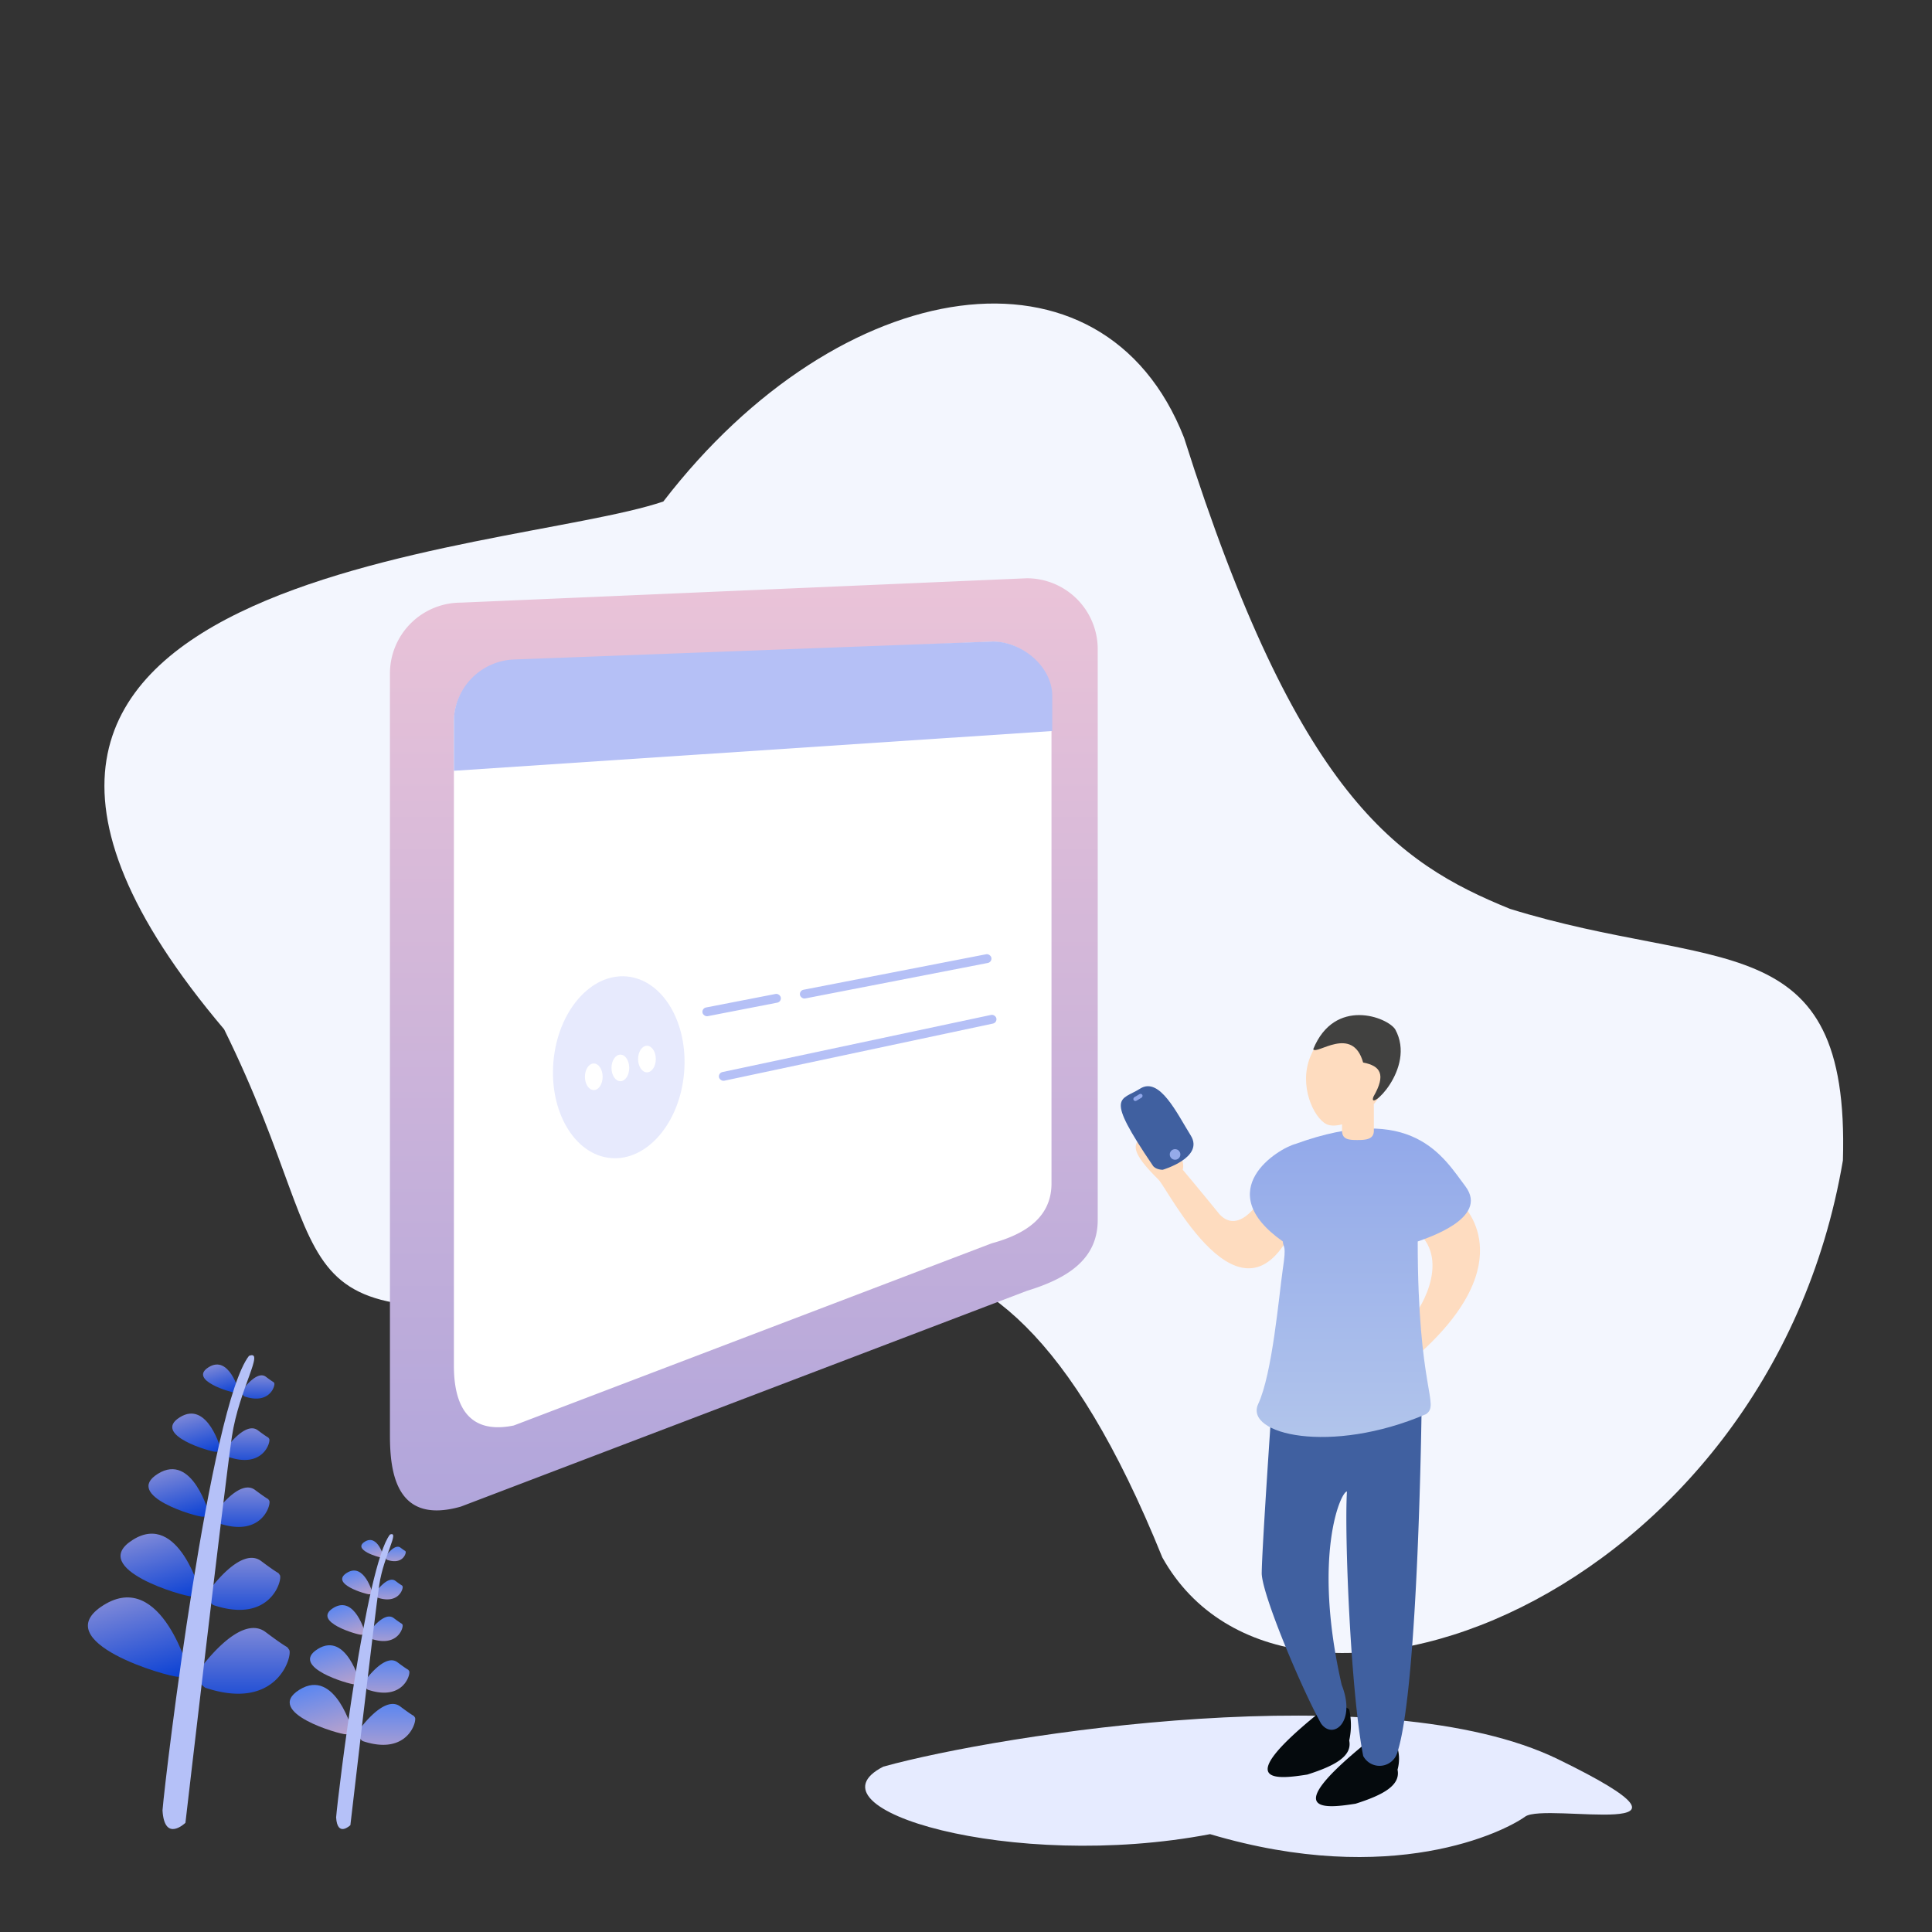 <svg xmlns="http://www.w3.org/2000/svg" xmlns:xlink="http://www.w3.org/1999/xlink" width="218" height="218" viewBox="0 0 218 218">
  <rect x="0" y="0" width="218" height="218" fill="#333333" stroke="none"/>
  <defs>
    <style>
      .cls-1 {
        fill: #e6ebff;
      }

      .cls-2 {
        fill: url(#linear-gradient);
      }

      .cls-3 {
        fill: #050a0d;
      }

      .cls-4 {
        fill: #4060a0;
      }

      .cls-5 {
        fill: #fedcbf;
      }

      .cls-6 {
        fill: #fedcc0;
      }

      .cls-7 {
        fill: url(#linear-gradient-2);
      }

      .cls-8 {
        fill: #414140;
      }

      .cls-9 {
        fill: url(#linear-gradient-3);
      }

      .cls-10 {
        fill: #95abea;
      }

      .cls-11 {
        fill: #90a7ea;
      }

      .cls-12 {
        fill: url(#linear-gradient-4);
      }

      .cls-13 {
        fill: #fff;
      }

      .cls-14 {
        fill: #b5c0f6;
      }

      .cls-15 {
        fill: #e7eafd;
      }

      .cls-16 {
        fill: url(#linear-gradient-5);
      }

      .cls-17 {
        fill: #b5c1f8;
      }

      .cls-18 {
        fill: url(#linear-gradient-15);
      }

      .cls-19 {
        fill: none;
      }
    </style>
    <linearGradient id="linear-gradient" x1="0.5" x2="0.5" y2="1" gradientUnits="objectBoundingBox">
      <stop offset="0" stop-color="#f3f6fe"/>
      <stop offset="1" stop-color="#f3f6fe"/>
    </linearGradient>
    <linearGradient id="linear-gradient-2" x1="0.5" x2="0.5" y2="1" gradientUnits="objectBoundingBox">
      <stop offset="0" stop-color="#8fa6ea"/>
      <stop offset="1" stop-color="#b3c6eb"/>
    </linearGradient>
    <linearGradient id="linear-gradient-3" x1="0.5" x2="0.5" y2="1" gradientUnits="objectBoundingBox">
      <stop offset="0" stop-color="#4060a0"/>
      <stop offset="1" stop-color="#4060a0"/>
    </linearGradient>
    <linearGradient id="linear-gradient-4" x1="0.5" x2="0.5" y2="1" gradientUnits="objectBoundingBox">
      <stop offset="0" stop-color="#eac3d8"/>
      <stop offset="1" stop-color="#b0a5db"/>
    </linearGradient>
    <linearGradient id="linear-gradient-5" x1="0.5" x2="0.5" y2="1" gradientUnits="objectBoundingBox">
      <stop offset="0" stop-color="#9295d9"/>
      <stop offset="1" stop-color="#0c42d4"/>
    </linearGradient>
    <linearGradient id="linear-gradient-15" x1="0.5" x2="0.5" y2="1" gradientUnits="objectBoundingBox">
      <stop offset="0" stop-color="#4981f7"/>
      <stop offset="1" stop-color="#b9a2cc"/>
    </linearGradient>
  </defs>
  <g id="组_1626" data-name="组 1626" transform="translate(-72 -144)">
    <g id="组_1625" data-name="组 1625">
      <path id="路径_1549" data-name="路径 1549" class="cls-1" d="M1036.09,3776.982c-2.32,1.678-15,8.08-35.548,1.977-22.369,4.272-46.139-2.893-36.861-7.622,13.256-3.661,56.412-10.44,76.13-.828S1038.41,3775.3,1036.09,3776.982Z" transform="translate(-792 -3428)"/>
      <path id="路径_1536" data-name="路径 1536" class="cls-2" d="M1047.153,3793.326c14.043,25.14,68.4,4.755,76.795-44.807.8-26.779-14.389-21.184-37.571-28.378-12.79-5.2-23.982-12.79-36.772-53.159-9.124-23.3-38.77-18.786-58.755,7.194-17.586,6-93.528,7.595-49.562,59.555,14.389,29.177,3.6,34.374,45.165,29.977C1006.438,3764.906,1026.422,3742.124,1047.153,3793.326Z" transform="translate(-844 -3473.59)"/>
      <path id="路径_1530" data-name="路径 1530" class="cls-3" d="M1153.426,4315.581a4.5,4.5,0,0,1,.157,2.9c.357,1.75-1.555,2.835-4.733,3.844-3.2.5-8.712,1.232,1.056-6.747C1152.81,4313.908,1153.426,4315.581,1153.426,4315.581Z" transform="translate(-923.89 -3974.801)"/>
      <path id="路径_1531" data-name="路径 1531" class="cls-3" d="M1153.469,4314.562a8,8,0,0,1,0,3.483c.357,1.75-1.555,2.835-4.733,3.844-3.2.5-8.712,1.232,1.056-6.747C1152.7,4313.47,1153.469,4314.562,1153.469,4314.562Z" transform="translate(-929.228 -3977.653)"/>
      <path id="路径_1529" data-name="路径 1529" class="cls-4" d="M1154.887,4184.109s-.347,31.777-2.727,39.164a2.09,2.09,0,0,1-3.867.446c-1.425-7.349-2.132-25.084-1.834-29.843-.694,0-3.916,7.238-.595,21.813,1.669,4.222-.991,6.256-2.33,4.362-2.181-3.916-6.593-14.376-6.692-16.9,0-2.627,1.239-20.474,1.239-20.474Z" transform="translate(-922.474 -3881.579)"/>
      <path id="路径_1528" data-name="路径 1528" class="cls-5" d="M1145.591,4130.165s-2.479,4.423-4.8,1.945c-2.135-2.631-4.157-5.034-4.157-5.034s.953-2.936-5.033-3.279c-.61.725-.343,1.792,2.288,4.385,1.068.991,9.381,18,15.253,5.377C1145.583,4130.221,1145.591,4130.165,1145.591,4130.165Z" transform="translate(-931.18 -3851.089)"/>
      <path id="路径_1527" data-name="路径 1527" class="cls-6" d="M1061.622,4146.329c.117.117,7.157,6.453-4.869,17.16-1.349-1.73-1.555-3.667-.821-4.078s4.664-6.424.821-9.8C1061.5,4146.329,1061.622,4146.329,1061.622,4146.329Z" transform="translate(-824.775 -3866.581)"/>
      <path id="路径_1525" data-name="路径 1525" class="cls-7" d="M1079.837,4146.452c1.586-1.14-.942-2.677-.942-19.482.892-.347,8.08-2.578,5.4-6.2-2.479-3.272-5.949-9.617-19.185-4.809-1.933.5-9.667,5.205-1.438,11.005.049.793.446.248,0,3.123-.446,3.123-1.181,11.788-2.776,15.219S1069.08,4151.063,1079.837,4146.452Z" transform="translate(-846.925 -3842.885)"/>
      <path id="路径_1533" data-name="路径 1533" class="cls-5" d="M6.352,0C9.857,0,12.7,2.024,12.7,4.52S9.857,9.04,6.352,9.04-.141,6.117.005,4.52,2.847,0,6.352,0Z" transform="matrix(0.375, -0.927, 0.927, 0.375, 217.459, 269.145)"/>
      <path id="路径_1524" data-name="路径 1524" class="cls-8" d="M1091.663,4077.13c-.785,1.97,4.9-3.124,2.451-7.575-.872-1.382-6.844-3.673-9.256,2.236.349.706,4.439-2.784,5.632,1.5C1092.475,4073.671,1093.087,4074.659,1091.663,4077.13Z" transform="translate(-864.68 -3809.4)"/>
      <path id="路径_1526" data-name="路径 1526" class="cls-5" d="M1.8,0A1.8,1.8,0,0,0,0,1.8V4.488c0,.991.728,1.063,1.719,1.063S3.59,5.479,3.59,4.488V1.8A1.8,1.8,0,0,0,1.8,0Z" transform="translate(223.432 267.084)"/>
      <path id="路径_1532" data-name="路径 1532" class="cls-9" d="M1232.767,4075.7s4.723-1.379,3.168-3.872-3.517-6.679-5.72-5.28-4.048.587,1.408,8.624C1231.916,4075.7,1232.767,4075.7,1232.767,4075.7Z" transform="translate(-1029.577 -3799.705)"/>
      <circle id="椭圆_247" data-name="椭圆 247" class="cls-10" cx="0.598" cy="0.598" r="0.598" transform="translate(203.993 273.666)"/>
      <rect id="矩形_2097" data-name="矩形 2097" class="cls-11" width="0.461" height="1.144" rx="0.231" transform="translate(200.031 268.324) rotate(-121)"/>
      <path id="路径_1516" data-name="路径 1516" class="cls-12" d="M8,0,71.862-2.75a8,8,0,0,1,8,8V69.657c0,4.418-3.361,6.582-8,8L8,102c-7.148,2.032-8-3.582-8-8V8A8,8,0,0,1,8,0Z" transform="translate(116 212)"/>
      <g id="组_1622" data-name="组 1622" transform="translate(-78 40)">
        <path id="路径_1534" data-name="路径 1534" class="cls-13" d="M6.755-.428,60.676-2.75a6.755,6.755,0,0,1,6.755,6.755V58.386c0,3.731-2.819,5.688-6.755,6.755L6.755,85.695C1.109,86.851,0,82.671,0,78.94V6.327A6.755,6.755,0,0,1,6.755-.428Z" transform="translate(201.216 179.153)"/>
        <path id="路径_1535" data-name="路径 1535" class="cls-14" d="M6.838-.579,61.021-2.613c3.314,0,6.713,2.831,6.713,6.145V7.484L.219,11.971V6A7.076,7.076,0,0,1,6.838-.579Z" transform="translate(201 179)"/>
        <g id="组_1621" data-name="组 1621" transform="translate(93.937 -266.497)">
          <path id="路径_1518" data-name="路径 1518" class="cls-15" d="M7.4,0c4.088,0,7.4,4.606,7.4,10.287S11.489,20.575,7.4,20.575,0,15.969,0,10.287,3.314,0,7.4,0Z" transform="matrix(0.996, 0.087, -0.087, 0.996, 119.406, 480.032)"/>
          <ellipse id="椭圆_248" data-name="椭圆 248" class="cls-13" cx="1" cy="1.5" rx="1" ry="1.5" transform="translate(122.063 490.497)"/>
          <ellipse id="椭圆_249" data-name="椭圆 249" class="cls-13" cx="1" cy="1.5" rx="1" ry="1.5" transform="translate(125.063 489.497)"/>
          <ellipse id="椭圆_250" data-name="椭圆 250" class="cls-13" cx="1" cy="1.5" rx="1" ry="1.5" transform="translate(128.063 488.497)"/>
        </g>
        <rect id="矩形_2098" data-name="矩形 2098" class="cls-14" width="9" height="1" rx="0.5" transform="translate(229.171 217.776) rotate(-11)"/>
        <rect id="矩形_2099" data-name="矩形 2099" class="cls-14" width="22" height="1" rx="0.5" transform="translate(240.171 215.776) rotate(-11)"/>
        <rect id="矩形_2100" data-name="矩形 2100" class="cls-14" width="32" height="1" rx="0.5" transform="matrix(0.978, -0.208, 0.208, 0.978, 231.027, 225.07)"/>
      </g>
      <g id="组_1623" data-name="组 1623" transform="translate(-948 -3977.609)">
        <path id="路径_1539" data-name="路径 1539" class="cls-16" d="M986.437,4369.078s4.582-6.578,7.538-4.36,2.245,1.41,2.66,2-1.256,7.02-9.459,4.286A1.74,1.74,0,0,1,986.437,4369.078Z" transform="translate(55.992 -58.955)"/>
        <path id="路径_1542" data-name="路径 1542" class="cls-16" d="M986.425,4368.074s3.627-5.207,5.967-3.452,1.777,1.116,2.106,1.58-.995,5.558-7.489,3.393A1.379,1.379,0,0,1,986.425,4368.074Z" transform="translate(57.078 -66.868)"/>
        <path id="路径_1544" data-name="路径 1544" class="cls-16" d="M986.413,4367.15s2.748-3.945,4.521-2.615,1.346.845,1.6,1.2-.754,4.21-5.674,2.57A1.044,1.044,0,0,1,986.413,4367.15Z" transform="translate(57.844 -74.806)"/>
        <path id="路径_1546" data-name="路径 1546" class="cls-16" d="M986.406,4366.582s2.207-3.168,3.631-2.1,1.081.679,1.282.961-.605,3.382-4.557,2.065A.839.839,0,0,1,986.406,4366.582Z" transform="translate(59.054 -81.486)"/>
        <path id="路径_1548" data-name="路径 1548" class="cls-16" d="M986.4,4365.965s1.621-2.327,2.666-1.542.794.5.941.707-.444,2.483-3.346,1.516A.616.616,0,0,1,986.4,4365.965Z" transform="translate(60.937 -87.463)"/>
        <path id="路径_1540" data-name="路径 1540" class="cls-16" d="M9.59,10.345S9.859-1.9,2.391.254s4.844,9.856,5.886,10.091S9.59,10.345,9.59,10.345Z" transform="translate(1029.309 4303.146) rotate(-16)"/>
        <path id="路径_1541" data-name="路径 1541" class="cls-16" d="M7.592,8.19S7.8-1.5,1.893.2,5.728,8,6.553,8.19,7.592,8.19,7.592,8.19Z" transform="translate(1033.116 4295.683) rotate(-16)"/>
        <path id="路径_1543" data-name="路径 1543" class="cls-16" d="M5.752,6.2S5.913-1.139,1.434.152,4.34,6.064,4.965,6.2,5.752,6.2,5.752,6.2Z" transform="translate(1036.388 4288.159) rotate(-16)"/>
        <path id="路径_1545" data-name="路径 1545" class="cls-16" d="M4.62,4.983s.13-5.9-3.468-4.861S3.485,4.87,3.988,4.983,4.62,4.983,4.62,4.983Z" transform="translate(1039.141 4281.735) rotate(-16)"/>
        <path id="路径_1547" data-name="路径 1547" class="cls-16" d="M3.392,3.659S3.487-.672.846.09,2.559,3.576,2.928,3.659,3.392,3.659,3.392,3.659Z" transform="translate(1042.695 4276.033) rotate(-16)"/>
        <path id="路径_1538" data-name="路径 1538" class="cls-17" d="M976.212,4325.289s-2.365,2.291-2.587-1.4c.37-4.507,5.395-45.67,9.755-51.286,1.848-.739-1.109,3.695-1.922,9.089S976.212,4325.289,976.212,4325.289Z" transform="translate(64.712 2)"/>
      </g>
      <g id="组_1624" data-name="组 1624" transform="translate(-925 -3957.409)">
        <path id="路径_1539-2" data-name="路径 1539" class="cls-18" d="M986.415,4367.259s2.851-4.093,4.69-2.713,1.4.877,1.655,1.242-.782,4.368-5.886,2.667A1.083,1.083,0,0,1,986.415,4367.259Z" transform="translate(51.058 -70.586)"/>
        <path id="路径_1542-2" data-name="路径 1542" class="cls-18" d="M986.407,4366.634s2.257-3.24,3.713-2.147,1.106.694,1.311.983-.619,3.458-4.66,2.111A.858.858,0,0,1,986.407,4366.634Z" transform="translate(51.734 -75.51)"/>
        <path id="路径_1544-2" data-name="路径 1544" class="cls-18" d="M986.4,4366.059s1.71-2.455,2.813-1.627.838.526.993.745-.469,2.62-3.53,1.6A.651.651,0,0,1,986.4,4366.059Z" transform="translate(52.21 -80.449)"/>
        <path id="路径_1546-2" data-name="路径 1546" class="cls-18" d="M986.4,4365.705s1.373-1.972,2.259-1.307.673.422.8.6-.377,2.1-2.835,1.285A.522.522,0,0,1,986.4,4365.705Z" transform="translate(52.963 -84.605)"/>
        <path id="路径_1548-2" data-name="路径 1548" class="cls-18" d="M986.391,4365.321s1.008-1.448,1.659-.96.494.311.586.44-.276,1.545-2.082.943A.383.383,0,0,1,986.391,4365.321Z" transform="translate(54.135 -88.325)"/>
        <path id="路径_1540-2" data-name="路径 1540" class="cls-18" d="M5.967,6.437S6.134-1.181,1.488.158,4.5,6.29,5.151,6.437,5.967,6.437,5.967,6.437Z" transform="translate(1029.309 4292.332) rotate(-16)"/>
        <path id="路径_1541-2" data-name="路径 1541" class="cls-18" d="M4.724,5.1S4.856-.935,1.178.125,3.564,4.98,4.078,5.1,4.724,5.1,4.724,5.1Z" transform="translate(1031.678 4287.688) rotate(-16)"/>
        <path id="路径_1543-2" data-name="路径 1543" class="cls-18" d="M3.579,3.861S3.679-.709.893.095,2.7,3.773,3.089,3.861,3.579,3.861,3.579,3.861Z" transform="translate(1033.714 4283.006) rotate(-16)"/>
        <path id="路径_1545-2" data-name="路径 1545" class="cls-18" d="M2.874,3.1S2.955-.569.717.076,2.169,3.03,2.481,3.1,2.874,3.1,2.874,3.1Z" transform="translate(1035.426 4279.008) rotate(-16)"/>
        <path id="路径_1547-2" data-name="路径 1547" class="cls-18" d="M2.111,2.277S2.17-.418.526.056s1.066,2.169,1.3,2.221S2.111,2.277,2.111,2.277Z" transform="translate(1037.638 4275.46) rotate(-16)"/>
        <path id="路径_1538-2" data-name="路径 1538" class="cls-17" d="M975.235,4305.354s-1.472,1.425-1.609-.874c.23-2.8,3.357-28.417,6.07-31.912,1.15-.46-.69,2.3-1.2,5.655S975.235,4305.354,975.235,4305.354Z" transform="translate(61.301 2)"/>
      </g>
    </g>
    <rect id="矩形_2101" data-name="矩形 2101" class="cls-19" width="218" height="218" transform="translate(72 144)"/>
  </g>
</svg>
